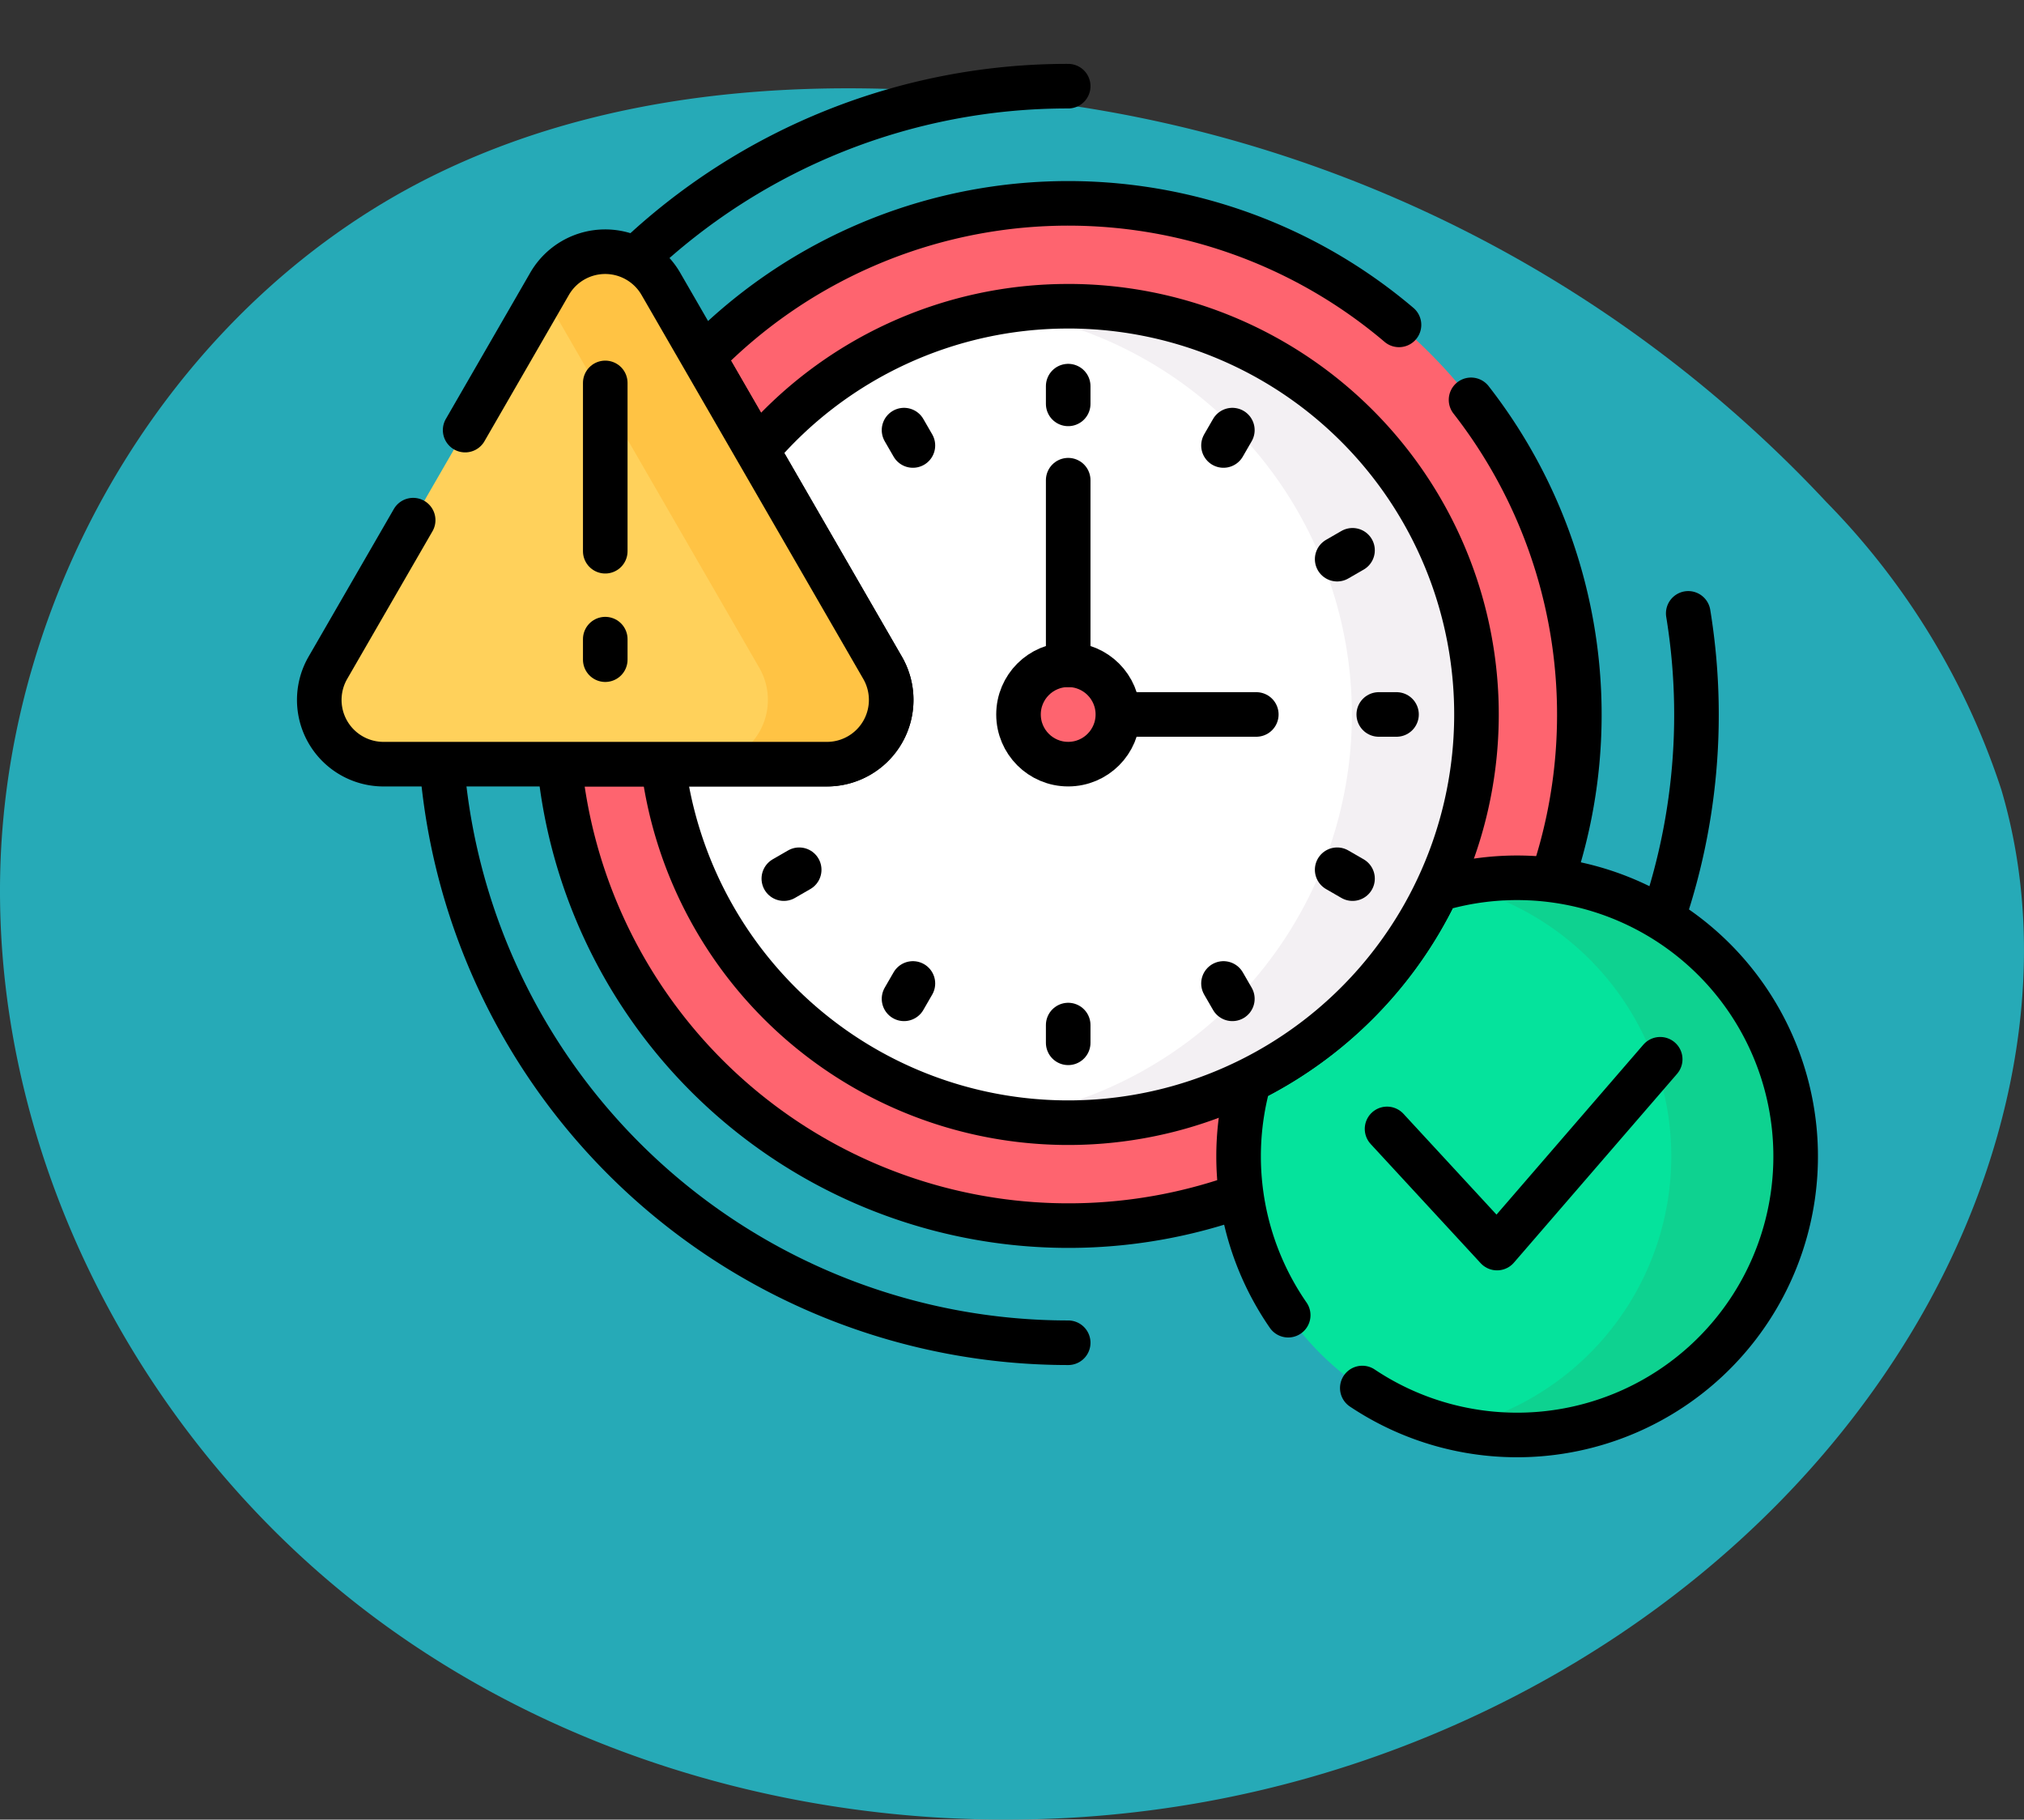<svg xmlns="http://www.w3.org/2000/svg" xmlns:xlink="http://www.w3.org/1999/xlink" width="78.501" height="70.574" viewBox="0 0 78.501 70.574">
  <rect x="0" y="0" width="78.501" height="70.574" fill="#333333" stroke="none"/>
  <defs>
    <clipPath id="clip-path">
      <rect id="Rectángulo_401729" data-name="Rectángulo 401729" width="59" height="59" transform="translate(303 5305)" fill="#fff" stroke="#707070" stroke-width="1"/>
    </clipPath>
  </defs>
  <g id="Grupo_1100227" data-name="Grupo 1100227" transform="translate(-291.499 -5305)">
    <path id="_12068" data-name="12068" d="M72.033,71.913c-8.038-1.11-16.53-.839-23.844,2.675C38.045,79.46,31.382,90.507,31.127,101.757s5.606,22.305,14.66,28.988,21,9.051,32.068,7.045c11.165-2.023,21.645-8.583,27.469-18.322,3.735-6.245,5.48-13.956,3.417-20.934a28.6,28.6,0,0,0-6.787-11.156A50.145,50.145,0,0,0,72.033,71.913Z" transform="translate(260.38 5237.093)" fill="#26aab7"/>
    <g id="Enmascarar_grupo_1098740" data-name="Enmascarar grupo 1098740" clip-path="url(#clip-path)">
      <g id="limite-de-tiempo" transform="translate(303.016 5305)">
        <g id="Grupo_1100244" data-name="Grupo 1100244">
          <g id="Grupo_1100232" data-name="Grupo 1100232">
            <path id="Trazado_874964" data-name="Trazado 874964" d="M52.964,35.627A24.389,24.389,0,0,0,35.441,3.972" fill="none" stroke="#000" stroke-linecap="round" stroke-linejoin="round" stroke-width="1.729" stroke-dasharray="12 30"/>
          </g>
          <path id="Trazado_874965" data-name="Trazado 874965" d="M5.621,29.638A24.369,24.369,0,0,0,29.913,52.078" fill="none" stroke="#000" stroke-linecap="round" stroke-linejoin="round" stroke-miterlimit="10" stroke-width="1.729"/>
          <path id="Trazado_874966" data-name="Trazado 874966" d="M29.913,3.342a24.285,24.285,0,0,0-16.788,6.706" fill="none" stroke="#000" stroke-linecap="round" stroke-linejoin="round" stroke-miterlimit="10" stroke-width="1.729"/>
          <path id="Trazado_874967" data-name="Trazado 874967" d="M36.636,44.85a10.694,10.694,0,0,1,12-10.612A19.826,19.826,0,0,0,15.667,13.925l6.947,12.032a2.377,2.377,0,0,1-2.058,3.565H10.172A19.839,19.839,0,0,0,36.739,46.328,10.728,10.728,0,0,1,36.636,44.85Z" fill="#fe646f"/>
          <path id="Trazado_874968" data-name="Trazado 874968" d="M48.676,34.127a19.854,19.854,0,0,0-3.138-18.619" fill="none" stroke="#000" stroke-linecap="round" stroke-linejoin="round" stroke-miterlimit="10" stroke-width="1.729"/>
          <path id="Trazado_874969" data-name="Trazado 874969" d="M42.743,12.6a19.82,19.82,0,0,0-26.992,1.241L22.714,25.9a2.492,2.492,0,0,1-2.158,3.738H10.182a19.837,19.837,0,0,0,26.446,16.73" fill="none" stroke="#000" stroke-linecap="round" stroke-linejoin="round" stroke-miterlimit="10" stroke-width="1.729"/>
          <g id="Grupo_1100233" data-name="Grupo 1100233">
            <path id="Trazado_874970" data-name="Trazado 874970" d="M47.328,34.043a10.8,10.8,0,0,0-3.264.5,15.821,15.821,0,0,1-7.091,7.2,10.808,10.808,0,1,0,10.355-7.706Z" fill="#05e39c"/>
            <path id="Trazado_874971" data-name="Trazado 874971" d="M47.328,34.043a10.837,10.837,0,0,0-2.416.271,10.81,10.81,0,0,1,0,21.072,10.808,10.808,0,1,0,2.416-21.343Z" fill="#0ed290"/>
            <path id="Trazado_874972" data-name="Trazado 874972" d="M41.32,53.834A10.805,10.805,0,1,0,44.22,34.5a15.9,15.9,0,0,1-7.292,7.409,10.829,10.829,0,0,0,1.518,9.1" fill="none" stroke="#000" stroke-linecap="round" stroke-linejoin="round" stroke-miterlimit="10" stroke-width="1.729"/>
            <path id="Trazado_874973" data-name="Trazado 874973" d="M42.28,43.784l4.266,4.622,6.328-7.323" fill="none" stroke="#000" stroke-linecap="round" stroke-linejoin="round" stroke-miterlimit="10" stroke-width="1.729"/>
          </g>
          <g id="Grupo_1100234" data-name="Grupo 1100234">
            <path id="Trazado_874974" data-name="Trazado 874974" d="M29.913,11.878a15.8,15.8,0,0,0-12.148,5.68l4.849,8.4a2.377,2.377,0,0,1-2.058,3.565H14.185A15.832,15.832,0,1,0,29.913,11.878Z" fill="#fff"/>
            <line id="Línea_1608" data-name="Línea 1608" x2="5.369" transform="translate(31.84 27.71)" fill="none" stroke="#000" stroke-linecap="round" stroke-linejoin="round" stroke-miterlimit="10" stroke-width="1.729"/>
            <path id="Trazado_874975" data-name="Trazado 874975" d="M29.913,11.878a15.954,15.954,0,0,0-2.419.184,15.835,15.835,0,0,1,0,31.3,15.833,15.833,0,1,0,2.419-31.481Z" fill="#f3f0f3"/>
            <path id="Trazado_874976" data-name="Trazado 874976" d="M29.913,11.878a15.8,15.8,0,0,0-12.069,5.586l4.87,8.435a2.492,2.492,0,0,1-2.158,3.738H14.2a15.833,15.833,0,1,0,15.715-17.76Z" fill="none" stroke="#000" stroke-linecap="round" stroke-linejoin="round" stroke-miterlimit="10" stroke-width="1.729"/>
          </g>
          <g id="Grupo_1100241" data-name="Grupo 1100241">
            <g id="Grupo_1100235" data-name="Grupo 1100235">
              <line id="Línea_1609" data-name="Línea 1609" y2="0.688" transform="translate(29.913 14.976)" fill="none" stroke="#000" stroke-linecap="round" stroke-linejoin="round" stroke-miterlimit="10" stroke-width="1.729"/>
              <line id="Línea_1610" data-name="Línea 1610" y2="0.688" transform="translate(29.913 39.757)" fill="none" stroke="#000" stroke-linecap="round" stroke-linejoin="round" stroke-miterlimit="10" stroke-width="1.729"/>
            </g>
            <g id="Grupo_1100236" data-name="Grupo 1100236">
              <line id="Línea_1611" data-name="Línea 1611" x2="0.688" transform="translate(41.959 27.71)" fill="none" stroke="#000" stroke-linecap="round" stroke-linejoin="round" stroke-miterlimit="10" stroke-width="1.729"/>
            </g>
            <g id="Grupo_1100237" data-name="Grupo 1100237">
              <line id="Línea_1612" data-name="Línea 1612" x2="0.344" y2="0.596" transform="translate(23.546 16.682)" fill="none" stroke="#000" stroke-linecap="round" stroke-linejoin="round" stroke-miterlimit="10" stroke-width="1.729"/>
              <line id="Línea_1613" data-name="Línea 1613" x2="0.344" y2="0.596" transform="translate(35.936 38.143)" fill="none" stroke="#000" stroke-linecap="round" stroke-linejoin="round" stroke-miterlimit="10" stroke-width="1.729"/>
            </g>
            <g id="Grupo_1100238" data-name="Grupo 1100238">
              <line id="Línea_1614" data-name="Línea 1614" y1="0.344" x2="0.596" transform="translate(18.884 33.733)" fill="none" stroke="#000" stroke-linecap="round" stroke-linejoin="round" stroke-miterlimit="10" stroke-width="1.729"/>
              <line id="Línea_1615" data-name="Línea 1615" y1="0.344" x2="0.596" transform="translate(40.345 21.343)" fill="none" stroke="#000" stroke-linecap="round" stroke-linejoin="round" stroke-miterlimit="10" stroke-width="1.729"/>
            </g>
            <g id="Grupo_1100239" data-name="Grupo 1100239">
              <line id="Línea_1616" data-name="Línea 1616" x2="0.596" y2="0.344" transform="translate(40.345 33.733)" fill="none" stroke="#000" stroke-linecap="round" stroke-linejoin="round" stroke-miterlimit="10" stroke-width="1.729"/>
            </g>
            <g id="Grupo_1100240" data-name="Grupo 1100240">
              <line id="Línea_1617" data-name="Línea 1617" y1="0.596" x2="0.344" transform="translate(23.546 38.143)" fill="none" stroke="#000" stroke-linecap="round" stroke-linejoin="round" stroke-miterlimit="10" stroke-width="1.729"/>
              <line id="Línea_1618" data-name="Línea 1618" y1="0.596" x2="0.344" transform="translate(35.936 16.682)" fill="none" stroke="#000" stroke-linecap="round" stroke-linejoin="round" stroke-miterlimit="10" stroke-width="1.729"/>
            </g>
          </g>
          <circle id="Elipse_11613" data-name="Elipse 11613" cx="1.927" cy="1.927" r="1.927" transform="translate(27.986 25.783)" fill="#fe646f"/>
          <circle id="Elipse_11614" data-name="Elipse 11614" cx="1.927" cy="1.927" r="1.927" transform="translate(27.986 25.783)" fill="none" stroke="#000" stroke-linecap="round" stroke-linejoin="round" stroke-miterlimit="10" stroke-width="1.729"/>
          <g id="Grupo_1100243" data-name="Grupo 1100243">
            <path id="Trazado_874977" data-name="Trazado 874977" d="M9.8,11.007,1.2,25.9A2.492,2.492,0,0,0,3.36,29.638h17.2A2.492,2.492,0,0,0,22.714,25.9l-8.6-14.892A2.492,2.492,0,0,0,9.8,11.007Z" fill="#ffd15b"/>
            <path id="Trazado_874978" data-name="Trazado 874978" d="M22.714,25.9l-8.6-14.892a2.492,2.492,0,0,0-4.316,0l-.233.4L17.932,25.9a2.492,2.492,0,0,1-2.158,3.738h4.782A2.492,2.492,0,0,0,22.714,25.9Z" fill="#ffc344"/>
            <path id="Trazado_874979" data-name="Trazado 874979" d="M4.507,20.174,1.2,25.9A2.492,2.492,0,0,0,3.36,29.638h17.2A2.492,2.492,0,0,0,22.714,25.9l-8.6-14.892a2.492,2.492,0,0,0-4.316,0L6.524,16.681" fill="none" stroke="#000" stroke-linecap="round" stroke-linejoin="round" stroke-miterlimit="10" stroke-width="1.729"/>
            <g id="Grupo_1100242" data-name="Grupo 1100242">
              <line id="Línea_1619" data-name="Línea 1619" y2="6.528" transform="translate(11.958 14.851)" fill="#fff" stroke="#000" stroke-linecap="round" stroke-linejoin="round" stroke-miterlimit="10" stroke-width="1.729"/>
              <line id="Línea_1620" data-name="Línea 1620" y2="0.796" transform="translate(11.958 24.789)" fill="#fff" stroke="#000" stroke-linecap="round" stroke-linejoin="round" stroke-miterlimit="10" stroke-width="1.729"/>
            </g>
          </g>
        </g>
        <line id="Línea_1621" data-name="Línea 1621" y2="7.159" transform="translate(29.913 18.624)" fill="none" stroke="#000" stroke-linecap="round" stroke-linejoin="round" stroke-miterlimit="10" stroke-width="1.729"/>
      </g>
    </g>
  </g>
</svg>
